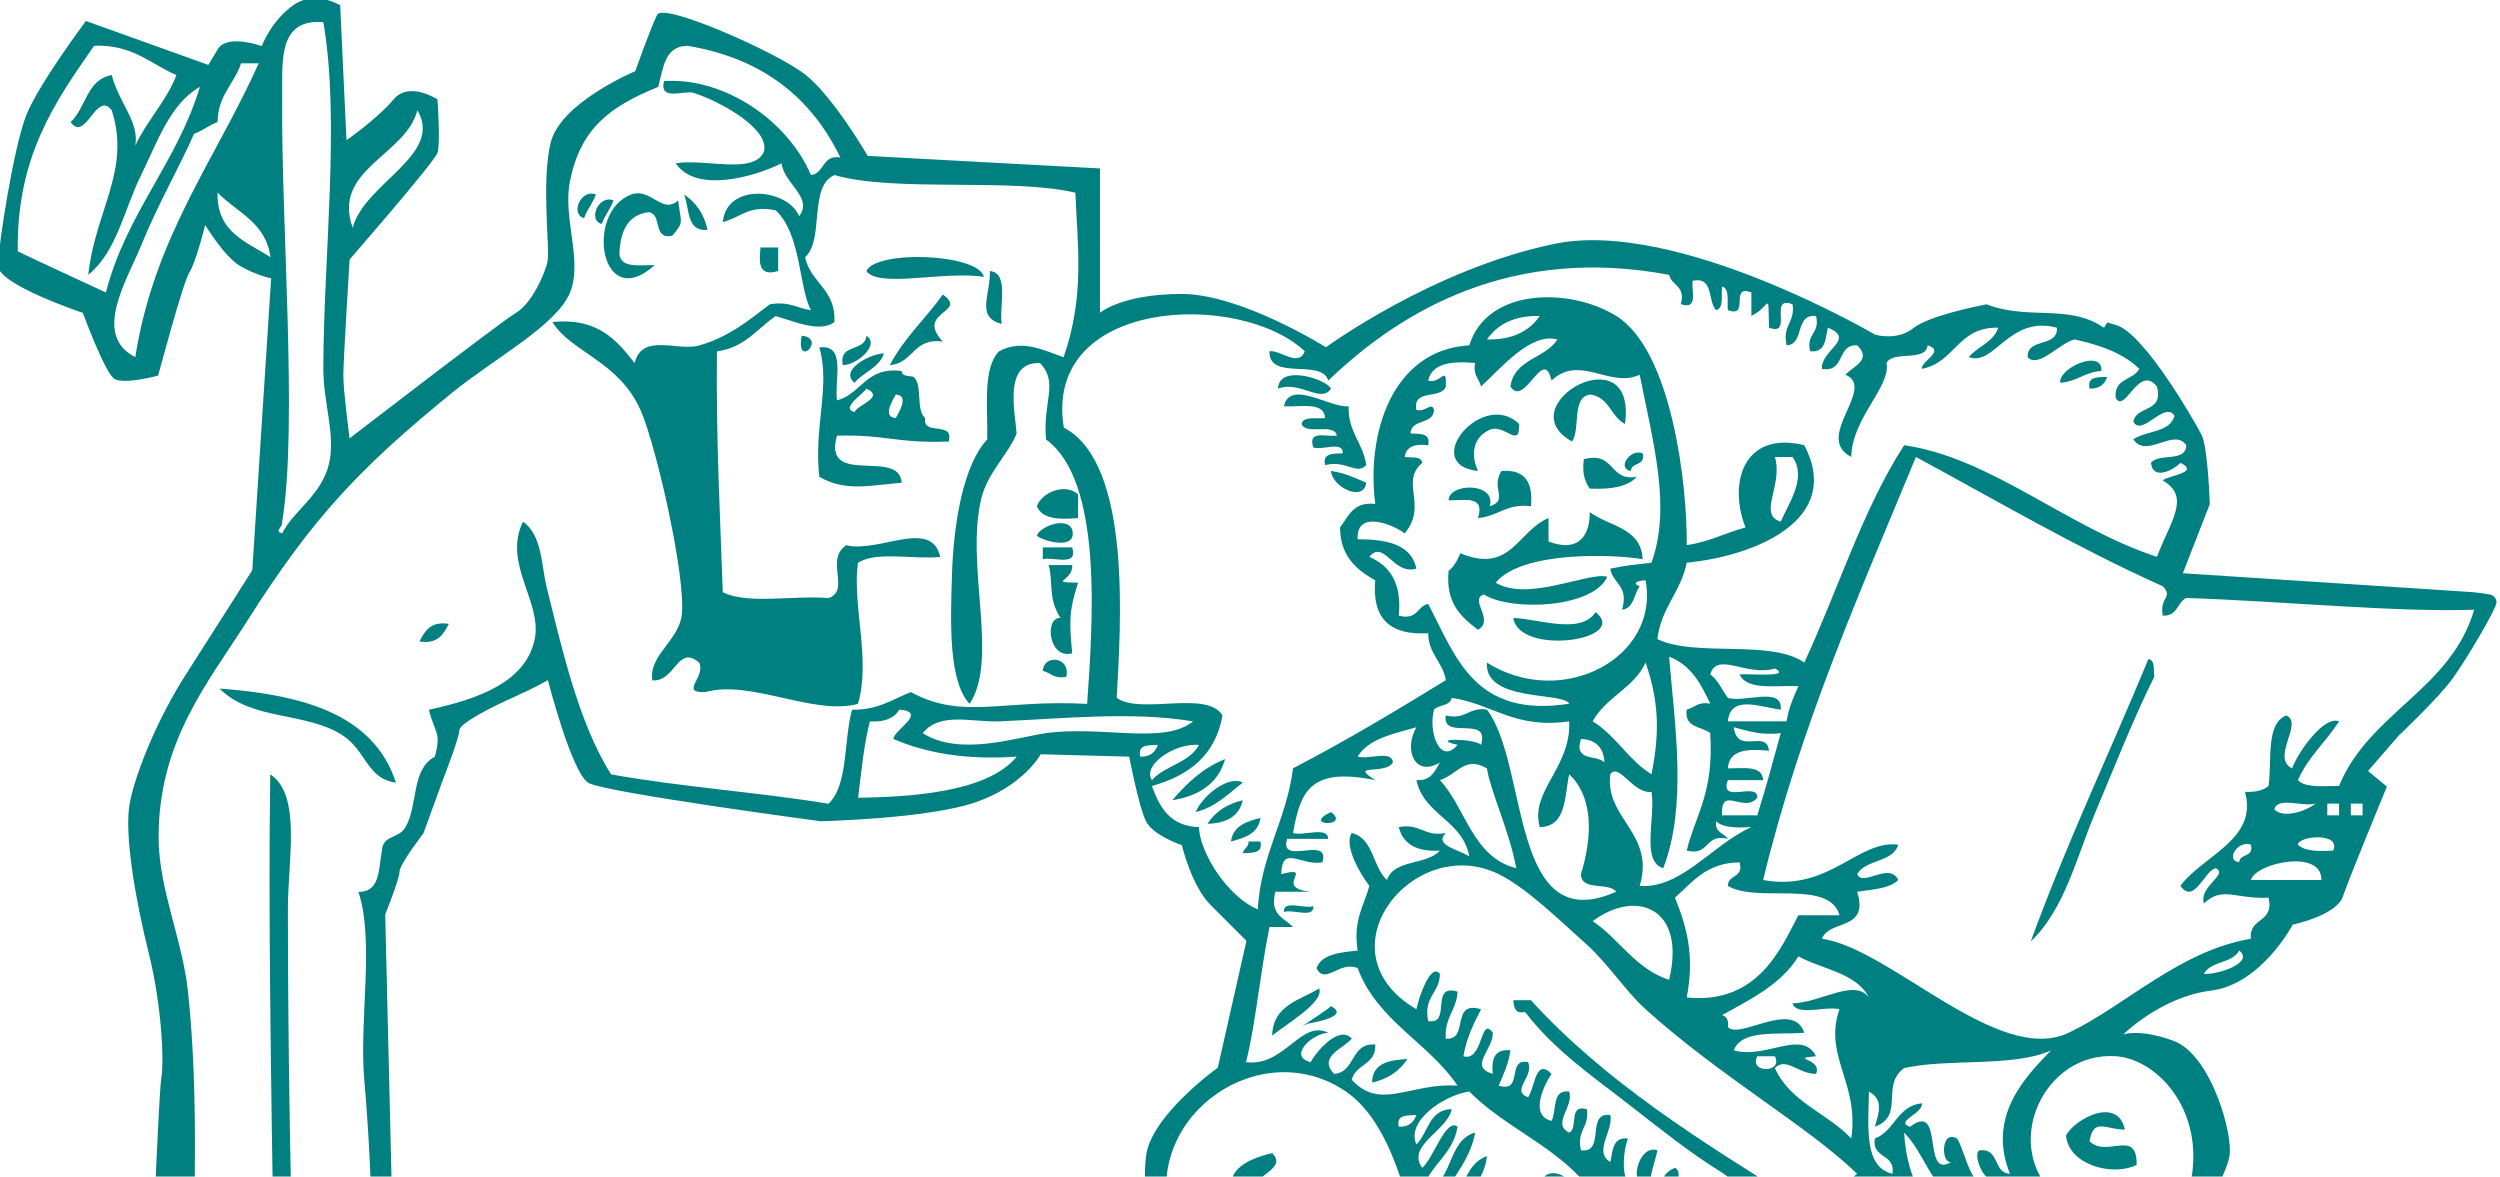 <?xml version="1.0" encoding="UTF-8" standalone="no"?>
<svg
   xmlns:dc="http://purl.org/dc/elements/1.1/"
   xmlns:cc="http://creativecommons.org/ns#"
   xmlns:rdf="http://www.w3.org/1999/02/22-rdf-syntax-ns#"
   xmlns:svg="http://www.w3.org/2000/svg"
   xmlns="http://www.w3.org/2000/svg"
   xmlns:sodipodi="http://sodipodi.sourceforge.net/DTD/sodipodi-0.dtd"
   xmlns:inkscape="http://www.inkscape.org/namespaces/inkscape"
   inkscape:version="1.1-dev (ddb55ca, 2020-02-02)"
   sodipodi:docname="services.svg"
   x="0px"
   y="0px"
   version="1.1"
   viewBox="0 0 425.106 200.056"
   xml:space="preserve"
   style="enable-background:new 0 0 425.106 317.056"
   id="Layer_1"><defs
   id="defs123" /><sodipodi:namedview
   inkscape:bbox-nodes="false"
   inkscape:snap-bbox="true"
   inkscape:current-layer="g116"
   inkscape:window-maximized="0"
   inkscape:window-y="25"
   inkscape:window-x="0"
   inkscape:cy="147.9828"
   inkscape:cx="216.38063"
   inkscape:zoom="1.8419459"
   showgrid="false"
   id="namedview121"
   inkscape:window-height="791"
   inkscape:window-width="1440"
   inkscape:pageshadow="2"
   inkscape:pageopacity="0"
   guidetolerance="10"
   gridtolerance="10"
   objecttolerance="10"
   borderopacity="1"
   bordercolor="#666666"
   pagecolor="#ffffff" />
<g
   style="fill:#008080"
   id="g116">
	<path
   style="fill:#008080"
   id="path10"
   d="m415.93 100.74c2.181 0.144 3.979 0.263 5.219 0.347-1.7-0.17-3.46-0.26-5.22-0.35z" />
	<path
   style="fill:#008080"
   id="path12"
   d="m99.321 37.083c0.521-1.479 1.48-2.521 2-4-2.528-1.053-4.43 3.372-1.999 4z" />
	<path
   style="fill:#008080"
   id="path14"
   d="m111.32 45.083c-2.65-0.015-5.889 0.555-6-2 0.189-3.812 1.42-6.58 5-7 2.352 0.315 0.594 4.74 4 4 2.096-2.442 1.43-2.131 1-6-2.723 2.478-4.646-2.25-8-1-7.907 2.947-5.24 20.316 4 12z" />
	<path
   style="fill:#008080"
   id="path16"
   d="m120.32 39.083c-0.615-2.717-1.982-4.683-4-6 0.98 2.356 0.33 6.343 4 6z" />
	<path
   style="fill:#008080"
   id="path18"
   d="m102.32 38.083c0.521-1.479 1.48-2.521 2-4-2.53-1.053-4.43 3.372-2 4z" />
	<path
   style="fill:#008080"
   id="path20"
   d="m132.32 46.083v-4h-3c-0.28 2.612-0.34 5.004 3 4z" />
	<path
   style="fill:#008080"
   id="path22"
   d="m167.32 47.083c-1.043-4.013-18.35-4.591-20-1 2.09 2.973 13.35-0.086 20 1z" />
	<path
   style="fill:#008080"
   id="path24"
   d="m170.32 55.083c-0.43-3.236 1.316-8.649-2-9 0.15 4.037-2.48 7.802 2 9z" />
	<path
   style="fill:#008080"
   id="path26"
   d="m160.32 50.083c-2.914 4.086-6.613 7.387-9 12 4.021-0.312 3.961-4.707 9-4-4.79-5.113 4.43-4.895 0-8z" />
	<path
   style="fill:#008080"
   id="path28"
   d="m136.32 57.083c-1.05 5.803 4.34 0.416 0 0z" />
	<path
   style="fill:#008080"
   id="path30"
   d="m147.32 57.083c-0.18 2.82-4.752 1.247-4 5 2.42 0.003 6.39-3.501 4-5z" />
	<path
   style="fill:#008080"
   id="path32"
   d="m145.32 65.083c1.498-1.837 4.174-2.493 5-5-2.61 0.12-7.63 2.946-5 5z" />
	<path
   style="fill:#008080"
   id="path34"
   d="m350.32 65.083c2.834-0.167 4.168-1.833 7-2 0.29-3.804-7.28-0.606-7 2z" />
	<path
   style="fill:#008080"
   id="path36"
   d="m226.32 66.083c-0.73-1.589-8.852-4.238-9 0 3.82-1.41 7.28 2.611 9 0z" />
	<path
   style="fill:#008080"
   id="path38"
   d="m267.32 75.083c1.467-2.2-0.119-7.453 3-8 3.326 0.34 3.545 3.788 6 5 2.11-15.619-20.09-3.165-9 3z" />
	<path
   style="fill:#008080"
   id="path40"
   d="m355.32 66.083c1.721 0.054 2.564-0.77 3-2-1.57 0.095-3.47-0.134-3 2z" />
	<path
   style="fill:#008080"
   id="path42"
   d="m218.32 69.083c2.83 0.171 6.861-0.86 7 2-1.496 0.17-3.689-0.357-4 1 0.695 1.973 5.58-0.246 6 2-1.771 0.228-5.008-1.008-4 2 1.453 0.547 5.17-1.168 5 1-1.57 0.095-3.467-0.134-3 2 3.65-0.888 5.326 1.766 7 0-0.533-3.8-3.121-5.544-3-10-3.16 0.324-9.98-4.651-11 0z" />
	<path
   style="fill:#008080"
   id="path44"
   d="m251.32 80.083c-1.305-2.901-0.811-5.752 2-7 2.551-1.095 5.146 3.416 5-1-6.26-6.003-16.96 6.958-7 8z" />
	<path
   style="fill:#008080"
   id="path46"
   d="m277.32 80.083c0.092-1.576 2.551-0.783 2-3-2.06-0.877-4.49 2.593-2 3z" />
	<path
   style="fill:#008080"
   id="path48"
   d="m269.32 78.083c-0.318 2.319 0.162 3.839 1 5 3.5 0.166 6.402-0.266 8-2-4.81 0.809-3.61-4.388-9-3z" />
	<path
   style="fill:#008080"
   id="path50"
   d="m232.32 82.083c-1.869-0.798-3.662-1.671-6-2 0.19 2.745 5.58 5.389 6 2z" />
	<path
   style="fill:#008080"
   id="path52"
   d="m251.32 88.083c3.414-0.253 4.805-2.528 9-2 0.412-4.079-1.023-6.309-5-6-1.936 2.967 1.336 4.933-2 6 1.168-4.101-6.953-4.018-7-1 2.64 0.025 6.27-0.933 5 3z" />
	<path
   style="fill:#008080"
   id="path54"
   d="m183.32 88.083v-4c-2.162-2.044-6.219-0.344-7 2 0.85 2.151 3.68 2.318 7 2z" />
	<path
   style="fill:#008080"
   id="path56"
   d="m251.32 107.08c2.924-1.613-1.594-5.155 1-6 4.623 2.92 18.508 2.363 21-3-3.205-0.919-13.439 4.34-19 1 4.492-5.468 20.178-4.829 25-4-0.262-5.405-5.766-5.567-9-8 0.068 3.491-1.516 7.062-7 5v-4c-5.406 2.327-6.387 9.548-15 6-0.484 1.182-1.066 2.267-2 3-0.52 5.52 2.15 7.86 5 10z" />
	<path
   style="fill:#008080"
   id="path58"
   d="m182.32 90.083c-0.904-2.415-5.645-0.426-6 1 0.73 0.817 6.92 2.682 6-1z" />
	<path
   style="fill:#008080"
   id="path60"
   d="m182.32 93.083h-5v2c1.89-0.444 6.03 1.36 5-2z" />
	<path
   style="fill:#008080"
   id="path62"
   d="m182.32 96.083h-4c0.842 3.345-0.17 5.491 2 9-2.75-0.219-2.066 7.133 2 6-0.512-5.645-0.562-7.125 1-12-5.31-0.113-0.8-0.186-1-2.997z" />
	<path
   style="fill:#008080"
   id="path64"
   d="m271.32 104.08c-2.512 3.9-9.613 1.155-14 1 1.03 6.52 19.9 3.79 14-1z" />
	<path
   style="fill:#008080"
   id="path66"
   d="m76.321 106.08c-3.141-0.474-4.086 1.247-5 3 3.141 0.48 4.086-1.24 5-3z" />
	<path
   style="fill:#008080"
   id="path68"
   d="m177.32 114.08c1.354 0.314 1.91 1.423 4 1 0.76-3.41-3.82-3.9-4-1z" />
	<path
   style="fill:#008080"
   id="path70"
   d="m365.32 112.08c-6.633 16.033-13.953 31.38-20 48 5.789-5.469 7.803-14.447 11-22 3.363-7.943 6.396-15.802 10-23-0.16-1.17 0.17-2.84-1-3z" />
	<path
   style="fill:#008080"
   id="path72"
   d="m67.321 133.08c-3.738-11.596-15.736-14.931-30-16 5.576 5.574 14.811 3.901 21 8 3.969 2.63 4.092 7.36 9 8z" />
	<path
   style="fill:#008080"
   id="path74"
   d="m208.32 129.08c-3.826 1.506-6.525 4.141-9 7 4.6-0.74 7.81-2.86 9-7z" />
	<path
   style="fill:#008080"
   id="path76"
   d="m203.32 138.08c3.471-0.863 5.549-3.118 8-5-2.3-1.32-6.78 2.09-8 5z" />
	<path
   style="fill:#008080"
   id="path78"
   d="m211.32 136.08c-2.717 0.615-4.684 1.982-6 4 3.26-0.08 5.39-1.28 6-4z" />
	<path
   style="fill:#008080"
   id="path80"
   d="m226.32 138.08c-5.14 2.42 3.44 2.59 0 0z" />
	<path
   style="fill:#008080"
   id="path82"
   d="m214.32 139.08c-2.375 0.625-4.654 1.344-5 4 2.38-0.62 4.66-1.34 5-4z" />
	<path
   style="fill:#008080"
   id="path84"
   d="m212.32 143.08c0.004 1.003-0.811 1.189-1 2 1.572-0.096 3.467 0.133 3-2h-2z" />
	<path
   style="fill:#008080"
   id="path86"
   d="m223.32 154.08c-1.453 0.547-5.168-1.169-5 1 1.45-0.54 5.17 1.17 5-1z" />
	<path
   style="fill:#008080"
   id="path88"
   d="m224.32 168.08c-3.307 2.025-7.846 2.82-8 8 2.62-2.07 8.88-5.74 8-8z" />
	<path
   style="fill:#008080"
   id="path90"
   d="m260.32 170.08h-3c0.113 1.22 0.299 2.367 2 2 5.15 6.691 11.729 11.09 18 16 5.275 4.129 10.123 7.968 15 11 3.51 2.182 8.592 7.546 13 5-16.23-10.1-32.45-20.21-45-34z" />
	<path
   style="fill:#008080"
   id="path92"
   d="m239.32 180.08c-3.156 0.177-5.963 0.702-6 4 2.72-0.61 4.68-1.98 6-4z" />
	<path
   style="fill:#008080"
   id="path94"
   d="m351.32 193.08c0.371 4.934 7.852 7.064 12 5 0.09-6.281-5.027-1.139-8-4 0.613-4.098 2.748-2.004 6-2-1.24-5.79-8.61-1.76-10 1z" />
	<path
   style="fill:#008080"
   id="path96"
   d="m215.32 205.08c-0.238-1.428-1.646-1.688-2-3 0.492-2.633 5.514-3.369 3-6-20.385 4.773 11.324 22.205 5 5-3.54-0.21-1.97 4.69-6 4z" />
	<path
   style="fill:#008080"
   id="path98"
   d="m361.32 208.08c4.082-0.586 6.791-2.543 8-6-3.45 1.22-6.03 3.31-8 6z" />
	<path
   style="fill:#008080"
   id="path100"
   d="m86.321 242.08c5.014 1.41 17.463 2.326 21-1 0.113-6.779-2.799-10.534-6-14-11.616-2.17-18.426 5.42-14.999 15z" />
	<path
   style="fill:#008080"
   id="path102"
   d="m157.32 71.083c-1.666-1.334-0.334-5.666-2-7-0.775-0.224-1.973-0.027-2-1-6.111-0.777-6.783 3.883-11 5-0.467-3.532 1.635-9.634-3-9 1.943 6.551-0.98 13.459 0 22 4.361 2.513 8.312 1.508 14 1-0.375-5.958-13.506 0.839-11-8 8.438-0.224 9.793 1.314 19 1 0.96-3.629-4.49-0.84-4-4zm-12-1c-2.486-0.681 1.479-3.045 2-4 3.3 1.489-1.7 2.822-2 4zm7 1c-2.486-0.15-0.291-3.386 0-4 2.49 0.15 0.29 3.386 0 4z" />
	<path
   inkscape:connector-curvature="0"
   style="fill:#008080;stroke-width:0.999"
   id="path104"
   d="m 217.996,298.637 c 0,0 -4.269,8.539 -4.269,10.138 0,1.599 4.804,5.336 4.804,5.336 0,0 3.617,1.641 18.572,2.349 18.544,-0.049 38.937,-0.157 60.457,-0.293 22.422,-0.452 42.66,-0.988 42.66,-0.988 0,0 8.54,-3.202 8.54,-8.538 0,-5.336 -2.135,-10.138 -2.135,-10.138 0,0 5.871,-6.403 5.871,-12.272 0,-5.869 0,-30.414 0,-30.414 0,0 3.204,-20.278 10.675,-30.95 3.615,-5.164 7.474,-10.572 10.501,-15.329 -0.011,-0.275 0.006,-0.577 0.089,-0.945 0.139,0.065 0.269,0.119 0.399,0.174 2.968,-4.74 5.022,-8.761 5.022,-11.112 0,-4.802 -3.735,-16.541 -9.606,-18.675 -5.871,-2.134 -8.54,-1.067 -8.54,-1.067 0,0 6.405,-6.402 14.944,-7.47 8.539,-1.068 13.877,-11.206 13.877,-11.206 0,0 7.472,-1.6 8.539,-4.802 1.067,-3.202 7.473,-18.676 7.473,-18.676 l -3.202,-2.667 5.244,-6.037 c 0,0 6.872,-6.463 9.254,-9.837 2.382,-3.374 7.345,-11.707 7.345,-12.799 0,-0.644 -0.384,-1.042 -0.899,-1.284 -0.967,-0.197 -1.998,-0.332 -3.06,-0.436 -1.239,-0.084 -3.036,-0.203 -5.215,-0.347 -0.895,-0.059 -1.854,-0.122 -2.866,-0.189 -14.912,-0.979 -41.293,-2.688 -41.293,-2.688 l 4.583,-11.766 c 0,0 -0.312,-9.578 -1.38,-11.713 -1.068,-2.135 -9.607,-17.076 -14.411,-18.676 -0.46,-0.153 -1.02,-0.314 -1.655,-0.478 -0.177,0.303 -0.351,0.606 -0.542,0.895 -5.986,-4.134 -12.843,-1.209 -19.986,-3.996 -1.835,0.378 -9.842,1.978 -12.51,4.113 -2.668,2.135 -6.404,1.067 -6.404,1.067 0,0 -33.624,-19.742 -54.441,-15.474 -20.816,4.268 -38.961,17.608 -38.961,17.608 0,0 -14.41,-9.071 -24.551,-9.071 -10.141,0 -13.877,3.202 -13.877,3.202 0,0 0,-14.941 0,-17.608 0,-2.667 0,-6.936 0,-6.936 l -39.495,-2.134 c 0,0 -5.872,-10.138 -10.675,-13.874 -4.804,-3.735 -24.053,-12.263 -25.122,-10.128 -1.069,2.135 -3.736,9.605 -3.736,9.605 0,0 -12.808,5.336 -14.41,12.273 -1.602,6.937 0,18.143 -0.534,20.277 -0.534,2.134 -2.67,6.936 -5.338,8.537 -2.668,1.6 -28.284,21.344 -28.284,21.344 0,0 -1.067,-8.004 -1.067,-10.672 0,-2.667 1.067,-19.743 1.067,-19.743 0,0 14.41,-16.542 14.943,-18.143 0.534,-1.6 0,-9.071 0,-9.071 0,0 -4.803,-3.202 -7.472,0 -2.669,3.202 -8.006,6.936 -8.006,6.936 L 57.846,0.902 c 0,0 -4.27,-2.667 -8.006,0 -3.736,2.667 -5.337,6.936 -5.337,6.936 0,0 -5.871,-2.135 -7.473,0.533 -1.602,2.668 -1.602,2.668 -1.602,2.668 L 14.612,3.569 c 0,0 -8.005,10.672 -10.14,16.008 C 2.338,24.913 -0.331,41.988 -0.331,45.19 c 0,3.202 14.411,8.004 14.411,8.004 0,0 3.737,10.138 5.338,11.205 1.601,1.067 7.472,-0.533 7.472,-0.533 0,0 4.271,-16.008 5.338,-17.608 1.067,-1.6 2.668,-8.003 2.668,-8.003 0,0 3.202,5.335 5.871,6.936 2.669,1.601 5.338,2.135 5.338,2.135 l -3.203,49.624 c 0,0 -6.403,10.138 -11.208,17.608 -4.805,7.47 -8.54,16.541 -9.607,21.877 -1.067,5.336 1.068,17.076 3.203,25.613 2.134,8.538 2.668,18.142 2.134,21.344 -0.534,3.202 -2.134,46.423 -2.134,46.423 v 51.226 l 0.122,9.137 c 2.193,0.106 4.38,0.22 6.557,0.346 -2.693,-43.369 3.686,-87.143 0,-121.885 -0.938,-8.846 -4.927,-17.341 -4.996,-25.975 C 26.838,126.132 35.406,116.051 41.962,105.698 53.073,88.154 61.051,79.655 76.937,66.735 83.998,60.994 94.661,55.324 96.923,49.751 c 2.221,-5.471 -1.286,-12.639 0,-18.982 1.817,-8.946 6.749,-12.635 14.989,-15.985 0.892,-3.105 1.028,-6.964 4.996,-6.993 12.856,2.134 21.089,8.89 25.982,18.982 -3.137,-0.473 -2.639,2.688 -4.996,2.997 -3.884,-9.169 -14.584,-16.635 -24.982,-15.985 -0.888,3.499 3.539,1.529 4.996,1.998 4.788,1.541 13.022,6.181 11.992,9.991 -1.665,3.996 -10.19,1.134 -14.989,1.998 3.504,5.201 13.535,2.219 17.987,0 0.408,3.447 5.43,5.832 2.998,8.991 -1.972,-4.743 -12.364,-5.771 -12.991,0.999 2.961,-0.703 4.352,-2.976 8.994,-1.998 4.395,4.1 3.915,13.162 5.996,16.984 -2.346,-0.319 -3.751,-1.579 -6.995,-0.999 -3.256,2.418 -6.628,5.44 -11.992,6.993 -3.647,1.057 -9.743,-2.211 -10.992,2.997 -3.076,-3.917 -6.252,-7.737 -13.99,-6.993 3.123,5.144 11.26,6.598 14.989,14.986 2.684,6.032 7.844,28.807 6.995,34.967 -0.588,4.267 -5.605,6.773 -4.996,10.99 3.927,0.334 4.268,-6.223 7.994,-2.997 1.095,2.549 -3.414,5.14 0.999,4.995 7.733,-2.182 18.542,4.067 25.982,1.998 2.236,-7.45 -1.013,-16.853 0,-23.977 2.988,-2.009 9.429,-0.564 13.99,-0.999 -1.466,-6.657 -10.462,-0.624 -15.989,-1.998 -3.683,2.504 0.784,7.642 -2.998,8.991 -5.814,-0.515 -13.781,1.124 -17.987,-0.999 -0.395,-11.84 -1.163,-25.578 -0.999,-40.961 4.729,-0.601 6.817,-3.842 9.993,-5.994 2.832,0.762 7.546,2.947 9.993,0.999 0.252,-5.58 -4.032,-6.624 -4.996,-10.99 3.33,-3 0.557,-12.1 4.996,-13.987 10.315,2.97 29.956,0.42 40.971,2.997 0.34,8.918 1.644,17.472 -1.999,27.974 -3.4,-1.154 -7.063,-3.148 -10.992,-0.999 -2.793,2.869 -1.892,9.432 -1.999,14.986 -4.054,4.306 -5.719,14.174 -5.996,22.978 -0.264,8.368 -0.584,18.136 2.998,21.979 5.039,-7.638 -0.796,-23.491 1.999,-34.967 1.058,-4.342 4.657,-7.613 5.996,-10.99 -0.238,-3.612 -2.326,-12.261 3.997,-11.989 3.197,3.442 0.418,6.44 0.999,12.988 9.643,7.014 8,30.627 6.995,44.957 -14.64,-0.771 -21.122,2.782 -29.979,-1.998 -3.111,1.219 -5.59,3.07 -9.993,2.997 -1.458,5.202 -0.6,12.721 -3.997,15.985 -12.021,-1.969 -25.132,-2.847 -36.974,-4.995 -5.519,-8.628 -8.439,-21.664 -10.992,-31.97 -0.853,-3.448 -0.743,-8.793 -3.997,-10.99 -3.475,7.127 3.31,13.643 1.999,19.981 -1.505,7.275 -9.561,10.164 -17.987,11.989 0.925,3.919 2.176,3.713 0.999,7.992 -4.058,2.159 -2.809,8.258 -4.996,11.989 -1.214,2.068 -3.825,1.226 -3.997,3.996 -0.588,3.075 -0.256,7.07 -3.997,6.993 2.773,8.367 0.098,21.671 0.999,31.97 3.197,36.489 -0.271,66.867 0.999,109.896 -3.905,1.09 -7.718,2.273 -11.992,2.997 0.111,-47.269 -1.999,-91.285 -1.999,-141.866 0,-8.478 2.346,-19.495 -2.998,-22.978 -0.695,45.75 1.894,113.533 0.999,166.842 -5.117,2.209 -9.311,5.343 -14.989,6.993 v -15.985 c -2.178,-0.316 -4.322,-0.531 -6.449,-0.697 l 0.305,10.355 c 0,0 1.601,14.407 3.735,14.941 1.27,0.317 5.751,0.823 9.173,1.182 42.617,-0.166 85.629,0.512 127.87,0.916 l 9.194,0.037 v -22.945 l 0.469,-0.047 c -0.572,-1.205 -0.796,-2.529 -0.565,-3.777 -1.559,-0.075 -3.163,-0.359 -4.833,-0.963 -2.015,7.252 -0.962,16.039 -0.999,22.978 -5.269,0.847 -9.759,-0.416 -16.988,0 v -9.991 c 0.045,0.034 0.092,0.066 0.135,0.101 -0.102,-1.636 -0.189,-3.272 -0.197,-4.912 0,-0.1 0.025,-0.178 0.061,-0.246 0,-0.002 0,-0.004 -0.001,-0.006 -0.118,-0.64 -0.157,-1.36 -0.151,-2.124 0,-0.041 -10e-4,-0.081 0,-0.121 0.005,-0.355 0.016,-0.716 0.034,-1.085 0.102,-2.076 0.37,-4.319 0.173,-6.096 -0.002,-0.016 -0.012,-0.027 -0.012,-0.044 -0.01,-0.104 -0.018,-0.21 -0.025,-0.314 -0.008,-0.045 -0.008,-0.096 -0.016,-0.139 l 0.004,0.002 c -0.277,-3.223 -0.467,-6.448 -0.48,-9.684 -0.002,-0.256 0.155,-0.405 0.347,-0.459 0.054,-1.202 0.172,-2.469 0.231,-3.678 0.003,-0.059 0.004,-0.115 0.007,-0.173 0.01,-0.223 0.019,-0.443 0.023,-0.659 0.002,-0.118 0,-0.23 10e-4,-0.347 9.9e-4,-0.158 0.003,-0.317 -10e-4,-0.472 -0.003,-0.154 -0.014,-0.301 -0.022,-0.451 -0.006,-0.11 -0.009,-0.225 -0.018,-0.332 -0.021,-0.254 -0.052,-0.5 -0.092,-0.733 0.021,-0.011 0.043,-0.016 0.064,-0.026 -0.01,-0.038 -0.023,-0.073 -0.023,-0.118 v -3.826 c 0,-0.003 0.001,-0.005 0.002,-0.007 -0.015,-0.007 -0.028,-0.012 -0.043,-0.019 1.749,-4.248 0.745,-11.245 0.999,-16.984 -6.258,-0.457 -3.765,7.1 -3.997,10.99 -1.003,16.792 0.576,36.134 0,51.951 H 93.923 c -3.778,-1.218 -4.294,-5.699 -6.995,-7.992 -8.621,-1.038 -15.514,-3.804 -19.986,-8.991 v -51.951 c 4.77,2.972 5.277,-1.132 10.992,-1.998 -0.275,-14.046 8.828,-21.958 20.985,-20.98 2.955,0.237 5.459,1.247 6.995,1.998 3.78,1.844 4.567,4.901 6.995,7.992 0.689,4.017 -0.956,5.703 -0.999,8.991 17.843,3.84 41.2,2.366 53.011,4.567 6.493,1.21 4.851,3.638 4.949,7.422 -1.009,9.241 1.127,25.96 0.63,38.889 2.282,-0.979 2.707,0.973 5.092,1.213 l 0.562,-41.197 c 0,0 0.813,-10.575 -6.102,-10.575 -6.915,0 -51.259,-3.254 -51.259,-3.254 0,0 -0.406,-23.182 -21.154,-21.149 -20.748,2.033 -23.595,14.641 -23.595,14.641 v 8.542 l -6.509,2.847 -2.034,-85.004 c 0,0 2.44,-6.101 2.44,-7.321 0,-1.22 4.068,-6.508 4.068,-6.508 l 3.255,-8.948 c 0,0 2.848,-7.32 2.848,-8.541 0,-1.221 5.695,-4.067 9.356,-5.695 3.661,-1.627 5.695,-2.847 5.695,-2.847 0,0 4.068,15.862 6.916,17.488 2.848,1.626 39.46,6.508 39.46,6.508 0,0 18.307,-0.407 26.443,-3.254 8.136,-2.847 10.983,-8.134 10.983,-8.134 l 15.052,0.407 c 0,0 1.628,8.541 2.848,10.982 1.22,2.441 6.102,4.067 6.102,4.067 0,0 1.627,6.914 4.882,10.168 3.255,3.254 6.102,6.101 6.102,6.101 l -4.877,21.57 c 0,0 -11.39,8.136 -12.204,15.049 -0.814,6.912 0.813,17.489 6.102,21.962 5.288,4.473 10.578,6.1 13.018,11.387 2.44,5.287 5.694,13.829 4.067,19.523 -1.627,5.694 -4.882,25.216 -4.882,25.216 0,0 2.122,8.956 2.229,10.087 0.052,1.712 -0.354,2.414 0.172,4.314 0.05,0.18 0.277,0.893 0.215,1.071 l 2.168,8.502 z M 70.97,18.762 C 75.511,26.301 61.896,31.188 59.977,38.743 56.381,28.807 69.001,26.458 70.97,18.762 Z M 18.007,49.732 C 13.003,47.41 7.977,45.108 3.018,42.739 2.788,26.523 9.454,17.204 16.008,7.772 22.565,7.546 25.572,10.867 29.999,12.767 c -1.759,4.57 -4.99,7.664 -6.995,11.989 0.71,-4.083 -2.768,-7.168 -3.997,-11.989 -4.27,0.725 -4.382,5.61 -6.995,7.992 2.572,3.564 4.315,-5.453 6.995,-1.998 3.291,10.186 -2.865,17.185 -3.997,27.974 4.839,-3.911 6.119,-11.186 8.994,-16.984 2.734,-5.512 4.858,-12.068 9.993,-14.986 -3.952,13.031 -12.506,21.463 -15.989,34.967 z m 4.996,10.99 c -7.397,-3.738 -1.395,-13.066 0.999,-18.982 2.775,-6.854 6.821,-13.962 8.994,-18.982 1.479,-0.521 2.519,-1.478 3.997,-1.998 0.064,-4.598 2.84,-6.485 3.997,-9.991 h 2.998 C 36.674,27.1 26.21,40.282 23.004,60.722 Z m 13.99,-27.974 c 3.281,3.38 8.246,5.077 8.994,10.99 -4.018,-2.644 -9.171,-4.151 -8.994,-10.99 z m 18.987,45.957 c -1.192,5.455 -6.185,8.224 -7.994,11.989 -1.452,-0.443 0.102,-0.877 0,-1.998 2.693,-16.367 -0.234,-51.292 0,-71.932 0.068,-5.947 -0.915,-13.674 6.995,-12.988 2.908,16.714 0,40.309 0,58.944 0,5.793 2.072,11.094 0.999,15.985 z M 83.96,311.485 H 57.979 c 4.704,-3.268 9.837,-1.487 15.989,-0.999 3.061,-0.08 17.691,-0.21 9.993,0.999 z M 65.973,297.498 c 1.229,0.436 2.054,1.278 1.999,2.997 -5.414,5.577 -15.479,6.502 -26.981,5.994 5.514,-5.805 15.552,-7.093 24.982,-8.991 z m 79.943,-161.847 c 0.543,-4.453 0.981,-9.009 1.999,-12.988 2.482,0.15 4.147,-0.516 4.996,-1.998 4.959,0.408 -0.892,3.419 -0.999,4.995 5.598,2.397 12.384,3.606 20.985,2.997 -5.096,6.254 -18.807,6.864 -26.981,6.993 z m 31.977,-10.99 c -4.759,0.662 -14.775,4.049 -20.985,0 2.947,-3.679 8.414,-1.808 12.991,-1.998 10.947,-0.456 22.545,-1.735 32.977,0 -4.897,4.026 -15.559,0.689 -24.982,1.998 z m 15.989,3.996 c -0.467,-2.132 1.429,-1.903 2.998,-1.998 -0.43,1.229 -1.279,2.058 -2.998,1.998 z m 9.993,-1.998 c -1.583,3.08 -5.822,3.505 -7.994,5.994 -1.709,-2.428 3.657,-6.294 7.994,-5.994 z m 0,13.987 c -4.067,-0.162 -6.359,-2.221 -7.994,-6.993 6.25,-1.744 10.793,-5.195 11.992,-11.989 -2.602,-4.391 -13.92,-0.069 -17.987,-2.997 0.65,-12.113 2.682,-39.835 -8.994,-45.957 -3.577,-22.068 29.897,-23.362 40.971,-12.988 -1.009,2.813 -4.243,-0.276 -5.996,0 -0.162,5.157 8.842,1.152 9.993,4.995 12.651,-12.169 31.414,-22.971 57.959,-17.983 0.426,1.905 2.855,1.808 1.999,4.995 3.006,1.007 1.772,-2.226 1.999,-3.996 3.698,-0.7 2.492,3.503 3.997,4.995 1.356,-0.31 0.829,-2.502 0.999,-3.996 1.356,0.31 0.829,2.502 0.999,3.996 3.802,1.469 0.197,-4.466 3.997,-2.997 v 3.996 c 3.352,-1.654 2.801,-4.605 2.998,1.998 4.216,1.551 -0.219,-5.547 3.997,-3.996 0.49,3.153 -1.8,3.528 -0.999,6.993 3.148,-0.184 1.28,-5.381 4.996,-4.995 0.726,3.056 -1.724,2.938 -0.999,5.994 2.637,0.304 2.578,-2.086 2.998,-3.996 4.884,1.915 -1.233,3.829 -0.999,6.993 4.022,0.69 2.453,-4.207 5.996,-3.996 2.572,2.478 -0.676,3.559 -1.999,4.995 5.375,2.275 -5.517,10.655 0.999,13.987 0.078,-6.599 6.731,-11.897 5.996,-15.985 1.132,-2.199 6.593,-0.069 6.995,-2.997 3.064,0.981 -1.147,2.665 -0.999,3.996 5.627,-1.035 6.129,-7.194 12.991,-6.993 -0.825,2.505 -3.5,3.16 -4.996,4.995 4.364,1.67 6.8,-7.167 14.989,-4.995 0.137,3.466 -5.062,1.599 -4.996,4.995 1.796,2.051 5.49,-2.447 7.994,-2.997 4.378,0.952 8.305,2.355 10.992,4.995 -1.003,1.993 -4.419,1.577 -3.997,4.995 1.634,2.627 3.907,-5.861 6.995,-1.998 1.226,4.557 -3.504,3.157 -3.997,5.994 1.452,2.677 5.312,-3.654 6.995,-0.999 -0.778,2.883 -4.833,2.494 -6.995,3.996 2.156,3.383 6.919,-2.048 8.994,0.999 -0.02,2.976 -4.714,1.282 -5.996,2.997 0.24,2.957 3.716,1.374 4.996,0 3.51,1.705 -2.33,2.189 -2.998,2.997 4.778,2.782 1.388,6.796 -0.999,12.988 -15.243,-4.992 -28.126,-16.824 -42.97,-18.982 -7.071,10.913 -11.275,24.693 -16.988,36.965 -5.656,-4.002 -18.464,-0.854 -24.982,-3.996 0.633,-5.362 3.993,-7.997 4.996,-12.988 11.424,-1.121 26.694,-7.177 19.986,-19.981 -10.288,-2.521 -12.979,6.394 -9.993,13.987 -3.42,0.911 -6.191,2.469 -9.993,2.997 0.105,-10.103 -2.504,-33.083 -11.992,-38.963 -7.887,-4.889 -21.963,-4.812 -24.982,4.995 -13.053,0.765 -17.549,14.871 -15.989,26.974 -3.763,-0.433 -4.55,2.111 -5.996,3.996 0.055,4.941 2.805,7.188 5.996,8.991 -0.605,6.599 2.605,9.383 8.994,8.992 0.057,3.607 2.492,4.836 2.998,7.992 -8.455,5.201 -16.998,10.313 -25.982,14.986 -1.11,8.879 -5.435,14.546 -5.996,23.977 -5.276,-2.218 -9.913,-9.841 -9.993,-13.987 z m 119.915,40.961 c 7.657,-1.67 18.559,-0.096 24.982,-2.997 -4.452,4.547 -10.92,11.259 -6.995,20.98 -2.877,-0.12 -1.733,-4.262 -4.996,-3.996 -1.478,-0.032 0.188,5.026 1.999,4.995 -3.449,3.058 -4.513,-4.77 -5.996,-6.993 -2.783,-1.601 -2.764,4.314 -0.999,3.996 -5.049,3.103 -1.101,-10.469 -6.995,-5.994 -2.707,-0.903 2.285,-2.235 1.999,-3.996 -4.21,0.453 -4.601,4.725 -7.994,5.994 -0.541,3.538 3.539,2.457 2.998,5.994 -4.872,-1.124 -4.101,-7.889 -3.997,-13.987 2.471,1.401 1.765,3.442 0.999,5.994 5.156,-1.888 0.919,-7.013 4.996,-9.991 z m 8.994,59.943 c -2.463,0.131 -4.815,0.15 -5.996,-0.999 -0.004,-3.669 3.5,-3.828 4.996,-5.994 3.897,-0.649 -0.51,3.796 0.999,6.993 z m -12.991,26.974 c -4.448,-0.784 -1.968,5.358 -5.996,4.995 -0.127,-1.793 1.224,-2.107 0.999,-3.996 -2.922,0.408 -3.242,3.419 -4.996,4.995 -2.992,-0.657 0.956,-2.137 0,-3.996 -2.269,0.728 -2.988,3.005 -3.997,4.995 -3.381,-2.154 4.046,-4.921 0.999,-6.993 -2.015,1.315 -3.381,3.28 -3.997,5.994 -3.025,-1.222 0.707,-3.812 0.999,-4.995 -0.658,-2.993 -2.135,0.954 -3.997,0 -0.291,-9.034 -0.154,-18.497 -2.998,-24.976 10.319,-1.961 19.777,-1.117 34.975,0 -0.047,9.391 -0.693,23.127 -7.994,21.979 -1.628,2.035 -2.099,5.227 -3.997,6.993 -2.928,-0.839 0.6,-3.217 0,-4.995 z m -19.986,-48.954 c -0.318,-2.317 0.162,-3.836 0.999,-4.995 1.629,-0.17 2.019,6.534 -0.999,4.995 z m 3.997,8.991 c -1.288,3.705 -3.893,6.098 -6.995,7.992 2.148,-2.847 3.268,-6.724 6.995,-7.992 z m -2.998,-1.998 c 0.045,3.041 -2.11,3.885 -2.998,5.994 -3.262,-1.734 -2.393,-7.598 -3.997,-10.99 3.128,0.869 5.516,2.478 6.995,4.995 z m 15.989,11.989 c -2.715,0.004 -4.681,-4.201 -5.996,0 -2.992,-0.657 0.956,-2.137 0,-3.996 -4.118,-0.788 -1.878,4.782 -5.996,3.996 0.016,-2.981 2.598,-3.397 2.998,-5.994 -4.21,0.453 -4.792,4.533 -6.995,6.993 -1.702,-3.403 2.336,-9.628 7.994,-8.991 0.484,-4.48 -2.691,-5.302 -4.996,-6.993 0.6,-5.926 -1.753,-8.904 -0.999,-14.986 -3.031,1.965 -4.903,5.089 -4.996,9.991 -5.424,-0.776 -1.935,-7.001 -0.999,-9.991 -3.141,-0.145 -3.434,2.562 -3.997,4.995 -4.536,-1.569 0.811,-4.251 0,-7.992 -3.232,-1.235 -0.763,3.232 -3.997,1.998 -0.8,-3.466 1.489,-3.84 0.999,-6.993 -3.61,-0.281 -2.285,4.375 -3.997,5.994 -3.141,-1.705 1.12,-7.009 -0.999,-7.992 -1.974,0.69 -2.664,2.664 -2.998,4.995 -2.576,-1.372 -0.221,-6.121 0,-7.992 -3.055,-0.962 -4.29,4.907 -2.998,4.995 -3.238,2.702 -3.109,-4.185 -1.999,-6.993 -2.635,-0.305 -2.576,2.086 -2.998,3.996 -2.955,-1.75 0.578,-5.323 0,-7.992 -4.249,-0.585 -0.747,6.579 -4.996,5.994 -0.8,-3.466 1.489,-3.84 0.999,-6.993 -3.227,-0.895 -1.403,3.259 -2.998,3.996 -3.021,-1.513 0.829,-4.386 0,-6.993 -3.031,-0.367 -2.075,3.254 -2.998,4.995 -3.895,-0.927 -1.192,-6.256 0,-7.992 -2.777,-2.793 -2.797,2.273 -3.997,3.996 -3.035,-1.232 1.083,-3.436 0,-5.994 -3.759,-0.761 -0.689,5.305 -4.996,3.996 0.798,-1.867 1.671,-3.66 1.999,-5.994 -2.633,-0.302 -3.279,1.384 -2.998,3.996 -4.21,-1.247 0.096,-4.096 0,-6.993 -2.168,-3.061 -1.595,4.985 -4.996,3.996 0.525,-3.14 1.753,-5.575 2.998,-7.992 -5.283,-1.619 -1.942,5.384 -5.996,4.995 -0.268,-3.599 1.847,-4.815 1.999,-7.992 -4.806,-1.476 -0.919,5.741 -4.996,4.995 -0.843,-4.174 1.944,-4.719 1.999,-7.992 -1.474,-2.049 -3.531,3.728 -3.997,5.994 -16.683,-9.782 -0.523,-30.081 13.99,-22.978 4.694,2.297 10.139,7.661 14.989,11.989 3.531,3.149 6.61,7.937 9.993,10.99 12.757,11.505 27.471,19.765 35.975,27.974 -2.629,2.365 -7.955,2.037 -9.993,4.995 4.917,-0.039 16.498,-4.701 18.987,3.996 -15.934,-1.603 -18.678,20.954 -8.994,27.974 1.229,-0.438 2.054,-1.278 1.999,-2.997 11.871,0.544 14.099,-8.55 19.986,-13.987 -2.608,10.72 -11.852,14.796 -20.985,18.982 z m -33.976,-16.984 c 0.829,-2.502 2.738,-3.924 2.998,-6.993 2.198,1.618 -0.35,6.903 -2.998,6.993 z M 232.854,94.69 c 2.48,-3.056 4.069,3.192 7.994,1.998 -0.87,-4.125 -5,-4.99 -9.993,-4.995 -0.254,-5.189 6.266,-2.376 7.994,-0.999 4.02,-4.769 -0.884,-8.712 2.998,-11.989 -0.16,-1.171 -1.821,-0.842 -2.998,-0.999 0.242,-1.757 1.72,-2.277 3.997,-1.998 0.467,-2.132 -1.427,-1.903 -2.998,-1.998 0.098,-2.568 3.901,-1.429 3.997,-3.996 -0.436,-1.483 -1.278,0.395 -2.998,0 -0.701,-3.699 4.272,-1.723 4.996,-3.996 0.182,-3.83 -0.817,-0.363 -2.998,-0.999 0.684,-2.981 3.979,-3.349 7.994,-2.997 -0.424,2.088 0.686,2.645 0.999,3.996 3.416,-3.127 8.451,-9.243 12.991,-7.992 -2.065,3.264 -7.345,3.314 -7.994,7.992 2.402,3.764 5.609,-7.06 6.995,-0.999 4.792,-4.568 9.927,1.368 14.989,-0.999 2.379,11.894 5.369,22.64 1.999,31.97 -4.382,0.518 -3.281,0.312 -6.995,0.999 0.385,2.613 3.205,2.79 1.999,6.993 2.054,-0.279 1.995,-2.668 2.998,-3.996 -1.538,-0.529 -0.062,-1.042 0.999,-0.999 2.459,13.145 -14.164,22.026 -26.981,13.987 -0.449,6.796 13.038,4.924 13.99,6.993 -16.163,2.506 -19.277,-8.033 -23.983,-16.984 -1.905,0.426 -1.808,2.854 -4.996,1.998 0.55,-5.538 -1.509,-8.474 -4.996,-9.988 z m 19.986,-36.965 c 1.782,-2.548 4.575,-4.086 8.994,-3.996 -1.779,2.548 -4.577,4.085 -8.994,3.996 z m 30.978,53.946 c 3.657,1.339 5.41,4.582 6.995,7.992 -2.089,-0.423 -2.644,0.685 -3.997,0.999 -0.467,3.132 2.514,2.816 3.997,3.996 0.656,10.258 -2.514,13.849 -3.997,19.981 3.985,0.987 3.01,-2.986 6.995,-1.998 -0.648,-1.017 -2.297,-1.034 -1.999,-2.997 1.181,1.149 3.533,1.13 5.996,0.999 -6.62,2.954 -11.949,10.549 -18.987,9.991 2.682,-8.92 -6.012,-11.52 -4.996,-18.982 1.478,-2.053 3.864,3.395 6.995,2.997 0.761,4.234 -1.841,11.831 1.999,12.988 4.087,-10.57 1.999,-24.037 0.999,-35.966 z m 0,54.948 c -5.762,-1.898 -8.424,-6.896 -12.991,-9.991 7.325,-5.485 15.959,-2.368 12.991,9.991 z m -2.998,-34.967 c -3.929,-2.399 -6.062,-6.594 -9.993,-8.992 2.219,-4.108 7.003,-5.655 8.994,-9.991 2.049,6.004 2.578,11.289 0.999,18.982 z m -7.994,-1.998 c -1.263,-1.402 -5.271,-0.057 -3.997,-3.996 2.548,0.12 3.877,1.459 3.997,3.996 z m -25.982,-10.99 c 6.977,1.017 10.64,5.347 19.986,3.996 0.385,7.848 -6.757,11.906 -4.996,17.983 4.567,-0.098 4.177,-5.149 4.996,-8.991 4.153,3.918 3.96,10.638 1.999,16.984 0.021,2.976 4.716,1.281 5.996,2.997 -18.176,8.082 -14.81,-21.513 -21.984,-30.971 -3.154,-0.489 -3.529,1.8 -6.995,0.999 -0.694,4.358 7.563,-0.234 5.996,4.995 -1.153,-1.149 -9.08,-1.149 -3.997,0 -2.977,3.553 -5.033,-2.227 -3.997,-5.994 0.809,-0.859 2.738,-0.589 2.998,-1.998 z m 5.996,11.989 c 0.629,3.975 3.808,10.619 4.996,16.984 -7.454,-1.873 -8.512,-10.14 -12.991,-14.986 3.148,-1.049 4.217,-4.166 7.994,-1.998 z m 45.968,48.954 h 2.998 c 1.469,2.917 -4.467,2.917 -2.998,0 z m 16.988,48.954 c -4.323,-1.507 0.459,-6.262 -0.999,-10.99 4.423,-1.574 6.021,-5.971 11.992,-5.994 -2.958,6.374 -9.853,8.802 -10.992,16.984 z m 14.989,-12.988 c 2.73,4.432 -1.493,10.468 -7.994,8.991 0.749,-4.905 7.285,-4.036 7.994,-8.991 z m -6.995,-22.978 c 3.152,3.175 4.388,8.267 7.994,10.99 3.09,-2.661 6.197,3.68 7.994,-0.999 2.635,2.379 -1.796,6.14 -1.999,8.991 -9.753,-3.017 -13.55,-10.7 -13.99,-18.982 z m -18.987,-21.979 c 0.743,2.253 5.605,0.391 7.994,0.999 -2.803,7.909 3.396,12.472 1.999,21.979 -4.03,-4.295 -10.448,-6.205 -12.991,-11.989 1.925,-1.94 4.02,1.05 6.995,0.999 1.19,-2.637 -4.804,-2.578 0,-2.997 -2.357,-4.689 -8.5,0.556 -13.99,-0.999 1.378,-3.618 7.38,-2.613 11.992,-2.997 -1.89,-5.717 -11.191,1.306 -12.991,-0.999 0.162,-1.162 -0.221,-1.777 -0.999,-1.998 4.934,-2.726 10.077,-5.245 12.991,-9.991 4.095,2.234 9.862,2.794 11.992,6.993 -2.478,-3.307 -8.084,0.859 -12.991,0.999 z m -17.987,-0.999 c 1.284,-6.797 0.219,-11.488 -1.999,-16.984 3.008,-2.655 5.375,-5.95 10.992,-5.994 0.728,2.726 -1.985,2.01 -1.999,3.996 4.963,3.03 17.232,-1.243 18.987,4.995 h -6.995 c -2.798,5.225 -6.695,15.226 -18.987,13.987 z m 5.996,-30.971 c -0.238,-5.304 3.712,-0.218 5.996,-2.997 0.176,-2.839 -6.536,1.208 -4.996,-2.997 h 5.996 c -0.111,-2.553 -3.346,-1.983 -5.996,-1.998 0.182,-3.15 3.287,-3.375 6.995,-2.997 -0.453,-3.792 -5.369,0.849 -5.996,-3.996 2.394,0.604 4.559,1.437 7.994,0.999 -1.286,4.709 -2.557,9.433 -3.997,13.987 z m 0.999,-15.985 c 0.443,-4.676 5.676,-2.343 8.994,-1.998 0.389,-4.05 -6.228,-1.101 -8.994,-1.998 -1.001,-1.331 -1.647,-3.015 -2.998,-3.996 1.157,-3.973 6.264,0.459 10.992,-0.999 3.055,1.545 -4.335,0.88 -5.996,0.999 1.218,2.778 6.139,1.855 9.993,1.998 -0.796,1.867 -1.669,3.66 -1.999,5.994 z m 7.994,-44.954 h 2.998 c 2.547,3.523 -0.778,8.082 -1.999,10.99 -3.977,-1.157 0.46,-6.262 -0.999,-10.99 z M 215.866,157.627 h 3.997 c -1.44,-1.557 -4.024,-1.972 -2.998,-5.994 h 5.996 c -6.593,-0.651 1.011,-4.535 -4.996,-2.997 0.115,-5.113 3.309,-1.36 6.995,-1.998 1.435,-4.763 -7.429,0.767 -5.996,-3.996 h 6.995 c -0.125,-2.207 -4.239,-0.426 -5.996,-0.999 1.269,-7.026 2.836,-11.256 13.99,-8.991 -4.626,-2.928 1.657,-0.799 2.998,-2.997 -0.125,-2.206 -4.239,-0.425 -5.996,-0.999 1.89,-3.106 6.127,-3.866 9.993,-4.995 -2.225,3.894 -0.236,8.559 3.997,5.994 -0.868,1.462 -1.495,3.166 -3.997,2.997 1.311,6.015 7.871,6.783 8.994,12.988 -1.729,-1.192 -6.125,-1.885 -3.997,-3.996 -3.706,0.707 -4.288,-1.707 -7.994,-0.999 0.726,2.936 3.115,4.211 6.995,3.996 -2.172,2.49 -7.881,1.445 -8.994,4.995 -2.477,-2.187 -2.244,-7.081 -5.996,-7.992 -1.374,2.102 1.331,6.805 2.998,8.991 -0.927,3.401 -2.799,5.859 -1.999,10.99 -2.978,0.352 -6.084,0.576 -6.995,2.997 1.452,2.96 3.897,-1.317 6.995,0 3.348,8.973 12.023,12.624 16.988,19.981 -8.049,-0.541 -13.083,4.353 -17.987,-0.999 0.623,-2.708 4.175,-2.487 3.997,-5.994 -4.288,-0.291 -3.285,4.707 -6.995,4.995 -2.81,-2.93 1.575,-4.297 2.998,-5.994 -2.106,-2.362 -5.908,2.027 -6.995,3.996 -3.911,-0.944 0.201,-4.862 2.998,-4.995 -4.671,-2.31 -7.446,5.853 -13.99,4.995 1.659,-6.464 2.258,-14.376 3.997,-22.978 z m 24.982,31.97 c -0.436,1.228 -1.278,2.051 -2.998,1.998 -0.47,-2.128 1.429,-1.898 2.998,-1.998 z m 2.998,122.884 c -2.131,0.467 -1.903,-1.429 -1.999,-2.997 -5.396,-1.401 -5.295,2.696 -8.994,2.997 -2.301,-3.361 -8.541,-2.783 -12.991,-3.996 -1.466,-5.464 2.549,-5.444 3.997,-7.992 1.897,2.991 7.032,-0.459 4.996,2.997 6.698,-1.448 8.332,-0.269 14.989,-0.999 -0.819,2.24 -4.077,7.181 0.999,6.993 0.09,-1.777 4.845,-6.59 0.999,-5.994 0.125,-2.207 4.239,-0.426 5.996,-0.999 1.159,7.153 -4.067,7.923 -7.994,9.991 z m -19.986,-15.985 c -11.478,-15.542 2.123,-40.15 -1.999,-59.943 3.484,-1.07 7.434,-2.778 6.995,-4.995 -2.572,-3.149 -4.767,2.494 -8.994,0.999 2.357,-3.971 9.223,-3.435 10.992,-7.992 -4.923,1.071 -7.683,4.308 -12.991,4.995 2.186,-5.809 12.704,-3.286 13.99,-9.991 -4.186,-0.502 -8.439,7.53 -16.988,5.994 0.18,-4.07 4.673,-1.3 6.995,-1.998 4.895,-1.474 10.233,-5.559 7.994,-9.991 -3.504,-2.266 -4.183,5.395 -7.994,5.994 -7.93,3.888 -21.7,-7.792 -22.984,-12.988 -4.241,-17.161 15.635,-30.758 29.979,-20.98 8.605,5.865 11.775,22.167 13.99,35.966 1.636,10.178 0.291,21.41 0.999,31.97 0.823,12.273 2.097,24.112 12.991,25.975 2.18,-1.151 6.464,-0.199 6.995,-2.997 -1.144,6.74 5.828,16.666 1.999,22.978 -13.46,-1.519 -29.569,-0.4 -41.97,-2.997 z m 26.981,-76.927 c -2.134,2.465 0.281,-3.173 0.999,-3.996 2.139,-2.468 -0.28,3.177 -0.999,3.996 z m 7.994,2.997 c 1.925,1.667 1.278,9.212 0,10.99 -2.947,-0.716 -6.187,-1.142 -7.994,-2.997 2.978,-2.348 6.096,-4.566 7.994,-7.992 z m -7.994,21.979 c 1.554,2.184 6.536,2.752 7.994,0 2.287,7.957 7.489,21.683 2.998,31.97 -2.494,-0.69 1.854,-2.665 0.999,-4.995 -2.922,0.408 -3.242,3.419 -4.996,4.995 -2.807,-1.602 2.166,-3.734 1.999,-5.994 -4.02,-0.69 -2.453,4.207 -5.996,3.996 0.4,-2.599 2.982,-3.013 2.998,-5.994 -4.118,-0.788 -1.878,4.782 -5.996,3.996 3.72,-5.858 -1.276,-2.618 1.999,-7.992 -0.658,-1.342 -2.135,-1.861 -3.997,-1.998 0.168,-5.828 -1.743,-9.579 -0.999,-15.985 1.709,0.05 2.588,-0.739 2.998,-1.998 z m 33.976,67.936 c 0.125,-2.207 4.239,-0.426 5.996,-0.999 -0.12,2.208 -4.237,0.43 -5.996,0.999 z m 7.994,-4.995 c -3.995,0.332 -5.547,-1.781 -9.993,-0.999 -0.38,-7.193 13.67,-3.447 9.993,0.999 z m 26.981,-0.999 v -4.995 c 1.868,-0.798 3.659,-1.67 5.996,-1.998 -0.484,4.666 -1.681,6.997 0.999,9.991 -3.767,0.44 -4.687,-1.968 -6.995,-2.997 z m 25.982,0.999 c -2.906,3.319 -9.934,7.065 -15.989,3.996 0.137,-2.862 6.86,0.862 6.995,-1.998 -2.973,-1.024 -5.558,-2.436 -8.994,-2.997 2.56,-2.576 1.274,-3.818 3.997,-6.993 h 10.992 c 0.66,3.007 3.837,3.487 2.998,7.992 z m 26.981,-107.898 c -1.267,9.311 -14.027,19.183 -18.987,31.97 -3.117,8.037 -5.267,16.937 -5.996,23.977 -1.505,14.579 5.572,37.44 -11.992,40.961 -10.571,2.119 -19.97,-3.775 -28.98,0 -2.713,0.714 0.714,-4.712 -1.999,-3.996 -2.418,1.956 -1.935,8.176 0.999,9.991 3.749,-0.784 -2.629,-6.185 1.999,-4.995 v 14.986 h -5.996 c 12.553,-10.388 -15.354,-18.343 -26.981,-11.989 -4.134,2.26 -4.319,5.945 -4.996,11.989 -6.741,-1.852 0.607,-6.494 -1.999,-10.99 2.676,2.071 4.751,-0.004 2.998,-2.997 6.602,-1.06 10.924,-4.398 15.989,-6.993 5.719,1.276 8.293,5.696 14.989,5.994 -0.334,-5.994 -8.945,-3.711 -10.992,-7.992 -2.654,-0.011 -5.707,0.377 -6.995,-0.999 1.292,-12.228 -4.634,-22.057 -4.996,-31.97 -0.084,-2.297 1.745,-1.333 1.999,-2.997 1.136,-7.462 -4.065,-20.628 -4.996,-28.973 -0.981,19.332 0.866,45.975 6.995,63.94 -1.247,2.416 -4.095,3.231 -6.995,3.996 0.309,-2.356 3.471,-1.859 2.998,-4.995 -4.597,0.731 -5.211,5.445 -7.994,7.992 -3.463,-4.508 2.344,-8.281 3.997,-10.99 -1.495,-2.7 -4.171,1.729 -4.996,2.997 -2.022,-4.714 4.915,-9.053 5.996,-13.987 -5.004,-0.008 -3.569,6.42 -7.994,6.993 2.635,-4.027 4.963,-8.359 6.995,-12.988 -4.181,0.148 -4.179,4.479 -5.996,6.993 -2.769,-4.142 2.553,-8.742 3.997,-11.989 -1.561,-3.07 -3.478,1.734 -3.997,2.997 -3.086,-3.802 3.974,-5.979 3.997,-9.991 -2.26,-2.194 -3.718,4.891 -6.995,4.995 0.688,-4.642 3.422,-7.235 4.996,-10.99 -1.561,-3.07 -3.478,1.734 -3.997,2.997 -3.195,-3.262 2.176,-6.433 2.998,-8.991 -1.003,-2.514 -4.419,0.794 -3.997,2.997 -3.545,-3.612 1.827,-6.783 2.998,-8.991 -1.763,-1.851 -3.094,0.257 -3.997,1.998 -2.054,-1.799 3.033,-4.903 2.998,-7.992 -3.726,-1.062 -1.581,3.746 -4.996,2.997 0.328,-3.337 1.718,-5.61 3.997,-6.993 -0.658,-2.993 -2.135,0.954 -3.997,0 1.872,-2.459 3.488,-5.173 5.996,-6.993 -2.019,-3.223 -3.478,2.422 -5.996,1.998 0.455,-4.209 4.727,-4.6 5.996,-7.992 -1.495,-2.7 -4.171,1.729 -4.996,2.997 -2.073,-3.446 4.532,-6.762 5.996,-9.991 -1.985,-2.562 -4.727,2.533 -5.996,3.996 -3.26,-3.976 1.153,-8.8 2.998,-10.99 -9.07,-6.375 -4.706,17.009 -12.991,17.983 3.281,-8.328 -1.347,-6.402 2.998,-12.988 -5.42,2.572 -6.318,9.668 -8.994,14.986 -2.328,-7.009 5.707,-12.265 6.995,-18.982 -4.856,2.138 -6.068,7.92 -7.994,12.988 -4.579,-5.127 5.469,-11.454 5.996,-17.983 -4.917,1.744 -3.952,9.369 -8.994,10.99 1.267,-6.06 5.842,-8.813 6.995,-14.986 -4.99,1.337 -3.581,9.072 -8.994,9.991 1.142,-4.521 5.221,-6.103 5.996,-10.99 -1.968,-1.577 -4.026,5.255 -5.996,6.993 -2.801,-3.846 4.333,-6.292 4.996,-9.991 -3.901,0.095 -3.956,4.037 -5.996,5.994 -1.774,-3.805 4.368,-8.265 8.994,-8.992 7.908,8.078 20.803,11.172 23.983,23.977 0.905,2.918 3.679,0.289 3.997,1.998 0.367,2.907 1.505,7.466 0,10.99 3.504,0.826 6.618,2.041 8.994,3.996 2.762,-0.236 0.359,-5.638 3.997,-4.995 0.113,3.705 -4.642,5.849 -1.999,8.991 1.341,-0.657 1.862,-2.137 1.999,-3.996 3.443,19.537 5.045,40.911 6.995,61.941 0.903,1.761 2.234,3.093 3.997,3.996 0.557,-3.286 0.27,-11.506 -0.999,-15.985 3.189,-0.856 3.092,1.572 4.996,1.998 41.915,2.745 26.301,-46.399 37.973,-72.931 5.586,-0.923 5.228,4.098 10.992,2.997 0.806,-0.859 2.738,-0.594 2.998,-1.998 -0.849,-5.05 -4.925,-0.933 -7.994,-2.997 -9.694,-8.599 -2.338,-24.812 9.993,-23.977 6.765,0.46 14.56,8.492 12.991,19.981 z m 1.999,-33.968 c 1.091,-2.24 4.907,-1.756 5.996,-3.996 2.568,1.998 -3.208,4.056 -5.996,3.996 z m 7.994,-15.985 c 0.827,-2.925 12.091,-5.35 11.992,0 z m -1.999,-2.997 c -2.488,-0.407 -0.059,-3.873 1.999,-2.997 0.55,2.218 -1.909,1.429 -1.999,2.997 z m 5.996,-8.992 c 0.432,-2.234 4.925,-0.406 6.995,-0.999 -1.639,1.279 -5.416,2.588 -6.995,0.999 z m 9.993,6.993 c -2.463,0.131 -4.815,0.15 -5.996,-0.999 0.02,-1.519 7.405,-2.188 5.996,0.999 z m 0.999,-5.994 h -1.999 v -1.998 h 1.999 z m 3.997,0 h -1.999 v -1.998 h 1.999 z m -3.997,-4.995 c -2.654,-0.011 -5.707,0.377 -6.995,-0.999 1.726,-3.937 4.792,-6.534 6.995,-9.991 -2.385,-1.013 -6.653,4.641 -7.994,7.992 -3.657,-1.815 2.046,-7.79 -0.999,-8.991 -3.529,1.467 -2.369,7.622 -2.998,11.989 -0.888,0.775 -2.256,1.073 -3.997,0.999 2.236,8.148 -7.184,10.812 -10.992,15.985 2.381,3.272 4.036,-2.549 5.996,-2.997 2.271,1.065 -2.869,3.03 -1.999,5.994 3.143,-3.045 5.494,-0.667 10.992,-0.999 1.052,4.381 -3.379,3.281 -2.998,6.993 -12.202,2.064 -21.389,11.428 -30.978,15.985 -11.986,5.694 -30.321,-14.349 -41.97,-15.985 1.31,-3.354 8.074,-1.253 5.996,-7.992 2.609,-0.39 5.482,-0.514 6.995,-1.998 -1.546,-3.159 -5.998,1.251 -6.995,-0.999 1.456,-2.541 6.06,-1.936 6.995,-4.995 -6.776,-0.948 -11.779,8.082 -22.984,5.994 6.353,-26.284 16.437,-48.839 25.982,-71.932 13.84,7.478 27.252,15.381 41.97,21.979 1.876,1.905 -0.594,1.808 0,4.995 2.504,0.172 2.426,-2.237 3.997,-2.997 16.237,0.535 35.748,2.46 48.965,1.998 -4.017,13.627 -17.847,17.453 -22.984,29.972 z" />
	<path
   style="fill:#008080"
   id="path106"
   d="m413.06 100.55c1.013 0.067 1.973 0.13 2.868 0.189-0.97-0.05-1.93-0.11-2.87-0.19z" />
	<path
   style="fill:#008080"
   id="path108"
   d="m153.32 266.08c0.015 0.007 0.028 0.012 0.043 0.019v-0.001c-0.01-0.01-0.02-0.01-0.04-0.02z" />
	<path
   style="fill:#008080"
   id="path110"
   d="m153.32 297.02c-0.118-0.641-0.156-1.362-0.151-2.126-0.01 0.76 0.03 1.48 0.15 2.13z" />
	<path
   style="fill:#008080"
   id="path112"
   d="m153.42 273.25c-0.06 1.21-0.178 2.478-0.231 3.681h0.001c0.05-1.2 0.17-2.47 0.23-3.68z" />
	<path
   style="fill:#008080"
   id="path114"
   d="m222.32 174.08c1.496-0.287 7.225-1.287 4-3-0.91 0.96-6.9 4.54-4 3z" />
</g>
</svg>

